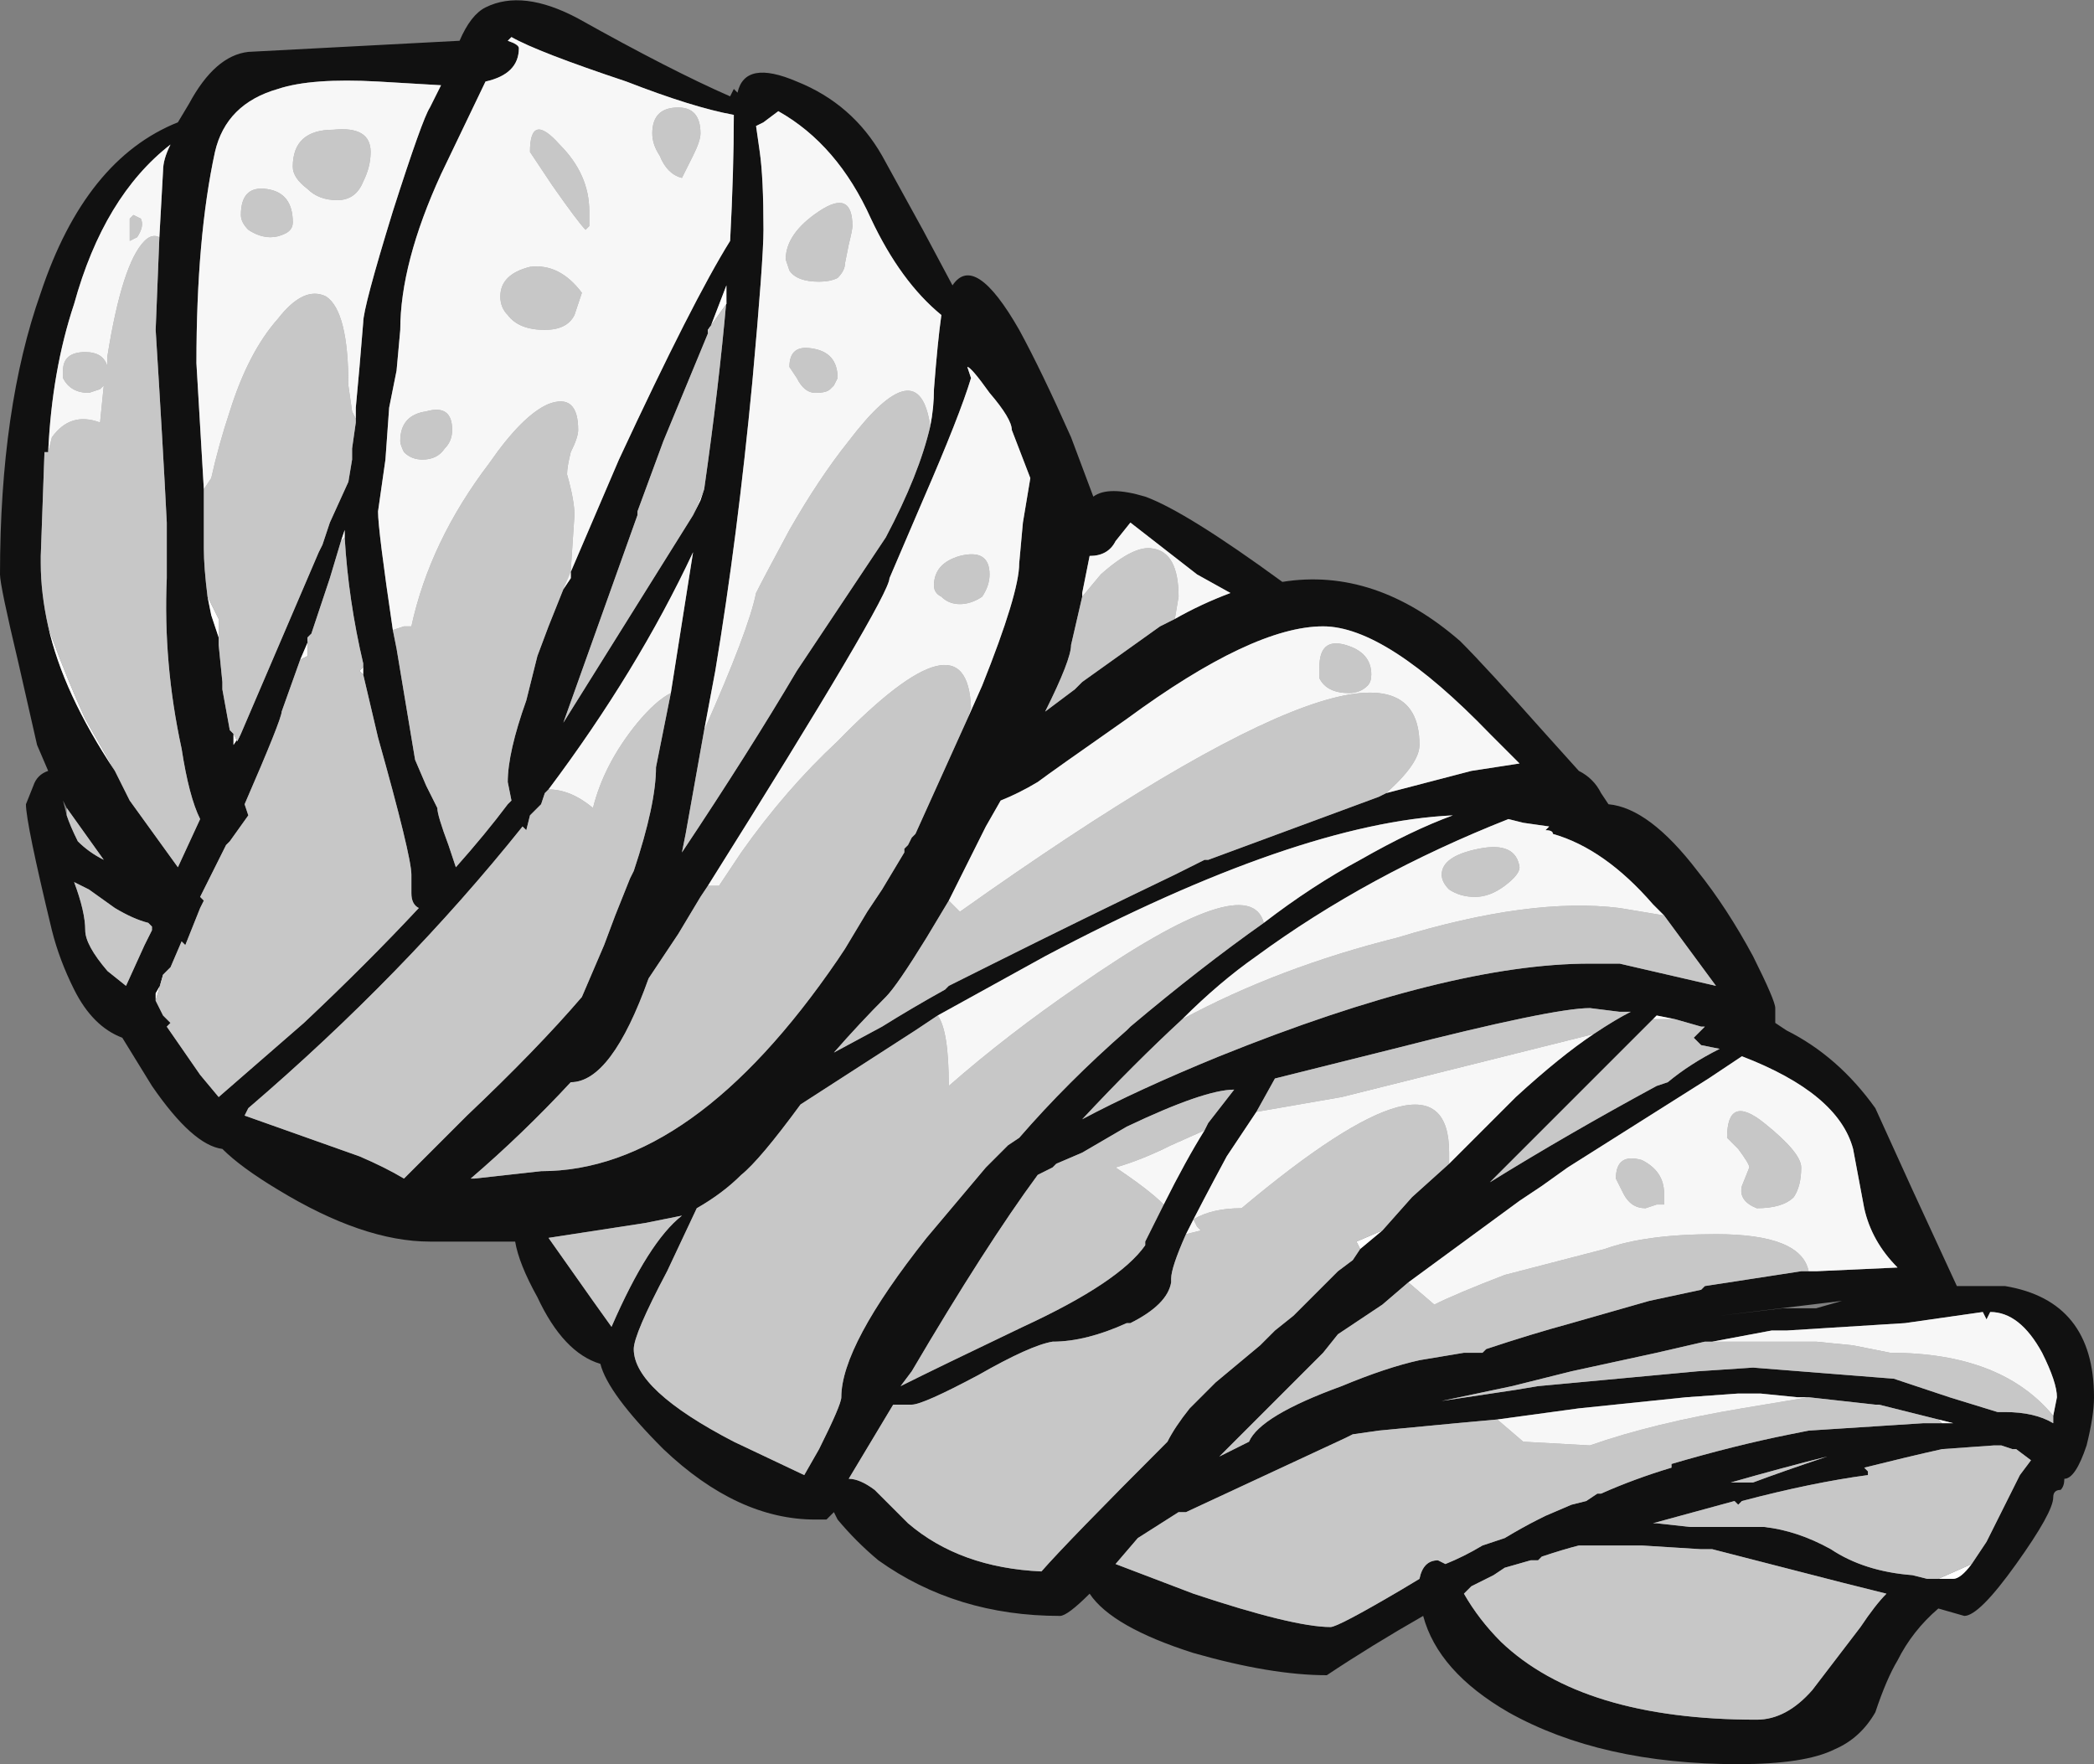 <?xml version="1.0" encoding="UTF-8" standalone="no"?>
<svg xmlns:ffdec="https://www.free-decompiler.com/flash" xmlns:xlink="http://www.w3.org/1999/xlink" ffdec:objectType="frame" height="166.6px" width="197.75px" xmlns="http://www.w3.org/2000/svg">
  <rect width="100%" height="100%" fill="#808080" stroke="none"/>
  <g transform="matrix(1.0, 0.0, 0.0, 1.0, 96.6, 88.55)">
    <use ffdec:characterId="32" height="23.8" transform="matrix(7.0, 0.0, 0.0, 7.0, -96.6, -88.55)" width="28.25" xlink:href="#shape0"/>
  </g>
  <defs>
    <g id="shape0" transform="matrix(1.0, 0.0, 0.0, 1.0, 13.8, 12.65)">
      <path d="M-0.75 -2.95 L-0.55 -3.4 Q-0.05 -4.65 -0.05 -5.05 L0.0 -5.6 0.1 -6.2 -0.15 -6.85 Q-0.15 -7.0 -0.45 -7.35 -0.7 -7.7 -0.75 -7.7 L-0.7 -7.55 Q-0.85 -7.05 -1.35 -5.9 L-1.8 -4.85 Q-1.8 -4.6 -4.25 -0.7 L-4.35 -0.55 -4.65 -0.05 -5.05 0.55 Q-5.55 1.95 -6.1 1.95 -6.75 2.65 -7.45 3.25 L-7.4 3.25 -6.5 3.15 Q-4.45 3.15 -2.5 0.3 L-2.4 0.15 -2.1 -0.35 -1.9 -0.65 -1.6 -1.15 -1.6 -1.2 -1.55 -1.25 -1.5 -1.35 -1.45 -1.4 -0.75 -2.95 M0.95 -5.95 Q1.15 -6.1 1.65 -5.95 2.2 -5.75 3.5 -4.8 4.75 -5.0 5.9 -4.0 6.25 -3.65 7.05 -2.75 L7.5 -2.25 Q7.7 -2.15 7.8 -1.95 L7.9 -1.8 Q8.45 -1.75 9.1 -0.9 9.5 -0.4 9.85 0.25 10.15 0.85 10.15 0.95 L10.15 1.15 10.3 1.25 Q11.0 1.6 11.5 2.3 L12.0 3.4 12.6 4.7 13.25 4.7 Q14.45 4.9 14.45 6.2 14.45 6.45 14.35 6.85 14.2 7.3 14.05 7.3 14.05 7.4 14.0 7.45 13.9 7.45 13.9 7.55 13.9 7.75 13.4 8.45 12.9 9.15 12.7 9.15 L12.35 9.05 Q12.0 9.35 11.8 9.75 11.65 10.0 11.5 10.45 11.3 10.8 10.95 10.95 10.55 11.15 9.65 11.15 7.8 11.15 6.55 10.45 5.6 9.9 5.4 9.15 4.7 9.55 4.1 9.95 3.35 9.95 2.3 9.65 1.2 9.3 0.9 8.85 0.6 9.15 0.5 9.15 -0.9 9.15 -1.95 8.4 -2.25 8.15 -2.5 7.85 L-2.55 7.75 -2.65 7.85 -2.8 7.85 Q-3.85 7.85 -4.85 6.9 -5.6 6.15 -5.7 5.75 -6.2 5.6 -6.55 4.85 -6.8 4.4 -6.85 4.1 L-8.0 4.1 Q-8.9 4.1 -10.05 3.4 -10.55 3.1 -10.8 2.85 -11.2 2.8 -11.75 2.0 L-12.15 1.35 Q-12.55 1.2 -12.8 0.7 -13.0 0.3 -13.1 -0.1 -13.45 -1.55 -13.45 -1.8 L-13.35 -2.05 Q-13.3 -2.2 -13.15 -2.25 L-13.3 -2.6 -13.55 -3.7 Q-13.8 -4.75 -13.8 -4.9 -13.8 -7.15 -13.25 -8.7 -12.65 -10.5 -11.4 -11.0 L-11.25 -11.25 Q-10.9 -11.9 -10.45 -11.95 L-7.6 -12.1 Q-7.45 -12.45 -7.25 -12.55 -6.75 -12.8 -6.0 -12.4 -4.75 -11.7 -3.95 -11.35 L-3.9 -11.45 -3.85 -11.4 Q-3.75 -11.85 -3.05 -11.55 -2.3 -11.25 -1.9 -10.55 L-1.35 -9.55 -0.95 -8.8 Q-0.65 -9.25 -0.05 -8.2 0.25 -7.65 0.65 -6.75 L0.95 -5.95 M2.05 -4.3 Q2.4 -4.5 2.8 -4.65 L2.35 -4.9 1.45 -5.6 1.25 -5.35 Q1.15 -5.15 0.9 -5.15 L0.8 -4.65 0.8 -4.6 0.65 -3.95 Q0.65 -3.75 0.3 -3.05 L0.7 -3.35 0.8 -3.45 1.85 -4.2 2.05 -4.3 M-1.0 -0.5 L-1.3 0.0 Q-1.7 0.65 -1.85 0.8 -2.2 1.15 -2.55 1.55 L-1.9 1.2 Q-1.5 0.95 -1.05 0.7 L-1.0 0.65 -0.4 0.35 Q0.8 -0.25 2.05 -0.85 L2.45 -1.05 2.5 -1.05 4.8 -1.9 4.9 -1.95 6.05 -2.25 6.7 -2.35 6.3 -2.75 Q4.9 -4.2 4.05 -4.2 3.1 -4.2 1.4 -2.95 0.4 -2.25 0.2 -2.1 -0.05 -1.95 -0.3 -1.85 L-0.5 -1.5 -1.0 -0.5 M3.25 -0.2 Q3.9 -0.7 4.55 -1.05 5.25 -1.45 5.8 -1.65 3.7 -1.55 0.3 0.25 L-1.15 1.05 -1.45 1.25 Q-2.15 1.7 -3.0 2.25 -3.55 3.0 -3.8 3.2 -4.05 3.45 -4.4 3.65 L-4.8 4.5 Q-5.25 5.35 -5.25 5.55 -5.25 6.1 -3.9 6.8 L-2.95 7.25 -2.75 6.9 Q-2.45 6.3 -2.45 6.2 -2.45 5.5 -1.3 4.05 L-0.5 3.1 -0.2 2.8 -0.05 2.7 Q0.6 1.95 1.4 1.25 L1.45 1.2 Q2.4 0.4 3.25 -0.2 M8.65 -0.3 L8.5 -0.45 Q7.85 -1.2 7.15 -1.4 7.15 -1.45 7.05 -1.45 L7.1 -1.5 6.75 -1.55 6.55 -1.6 Q4.65 -0.85 3.15 0.25 2.65 0.6 2.15 1.1 1.5 1.7 0.8 2.45 1.55 2.05 2.65 1.6 5.75 0.35 7.65 0.35 L8.05 0.35 9.35 0.65 8.65 -0.3 M13.9 6.45 L13.95 6.2 Q13.95 6.0 13.75 5.6 13.45 5.05 13.05 5.05 L13.0 5.15 12.95 5.05 11.9 5.2 10.3 5.3 10.1 5.3 9.3 5.45 9.2 5.45 8.55 5.6 7.4 5.85 6.6 6.05 5.65 6.25 6.65 6.1 6.95 6.05 9.1 5.85 9.85 5.8 11.75 5.95 12.5 6.2 13.15 6.4 13.25 6.4 Q13.65 6.4 13.9 6.55 L13.9 6.45 M12.4 6.55 L12.55 6.55 12.35 6.5 11.55 6.3 11.5 6.3 10.6 6.2 10.45 6.2 9.95 6.15 9.65 6.15 8.95 6.2 7.5 6.35 6.4 6.5 5.85 6.55 4.8 6.65 4.45 6.7 4.35 6.75 2.2 7.75 2.1 7.75 1.55 8.1 1.25 8.45 2.3 8.85 Q3.65 9.3 4.15 9.3 4.25 9.3 5.1 8.8 L5.35 8.65 Q5.4 8.4 5.6 8.4 L5.7 8.45 Q5.95 8.35 6.2 8.2 L6.5 8.1 Q6.75 7.95 6.95 7.85 L7.05 7.8 7.4 7.65 7.6 7.6 7.75 7.5 7.8 7.5 Q8.25 7.3 8.75 7.15 L8.75 7.1 Q9.6 6.85 10.35 6.7 L10.6 6.65 12.15 6.55 12.4 6.55 M12.8 8.45 L13.0 8.15 13.45 7.25 13.6 7.05 13.4 6.9 13.35 6.9 13.2 6.85 13.1 6.85 12.4 6.9 Q11.95 7.0 11.35 7.15 L11.4 7.2 11.4 7.25 Q10.65 7.35 9.7 7.6 L9.65 7.65 9.6 7.6 8.5 7.9 8.55 7.9 9.0 7.95 10.0 7.95 Q10.45 8.0 10.9 8.25 11.35 8.55 12.0 8.6 L12.2 8.65 12.35 8.65 12.55 8.65 Q12.65 8.65 12.8 8.45 M8.5 1.1 L6.3 3.3 Q7.35 2.65 8.55 2.0 L8.7 1.95 Q9.0 1.7 9.4 1.5 L9.15 1.45 9.05 1.35 9.2 1.2 9.15 1.2 8.8 1.1 8.55 1.05 8.5 1.1 M10.5 4.5 L10.7 4.5 11.8 4.45 Q11.45 4.1 11.35 3.65 L11.2 2.85 Q11.0 2.1 9.7 1.6 L9.25 1.9 7.35 3.1 7.0 3.35 6.7 3.55 5.2 4.65 4.85 4.95 4.25 5.35 4.05 5.6 2.65 7.0 3.05 6.8 Q3.2 6.45 4.3 6.05 4.9 5.8 5.35 5.7 L5.95 5.6 6.2 5.6 6.25 5.55 Q6.85 5.35 7.4 5.2 L8.45 4.9 9.15 4.75 9.2 4.7 10.5 4.5 M7.7 1.3 Q8.0 1.1 8.2 1.0 L8.05 1.0 7.65 0.95 Q7.15 0.95 5.0 1.5 L3.4 1.9 3.15 2.35 2.75 2.95 Q2.4 3.6 2.2 4.0 2.0 4.45 2.0 4.6 L2.0 4.65 Q1.95 4.95 1.45 5.2 L1.4 5.2 Q0.85 5.45 0.4 5.45 0.1 5.5 -0.6 5.9 -1.35 6.3 -1.5 6.3 L-1.75 6.3 -2.35 7.3 Q-2.2 7.3 -2.0 7.45 L-1.55 7.9 Q-0.85 8.5 0.25 8.55 0.6 8.15 1.95 6.8 2.05 6.6 2.25 6.35 L2.6 6.0 3.2 5.5 3.4 5.3 3.65 5.1 4.25 4.5 4.45 4.35 4.55 4.2 4.85 3.95 5.25 3.5 5.75 3.05 6.65 2.15 Q7.25 1.6 7.7 1.3 M11.05 4.9 L9.4 5.1 10.25 5.0 10.7 5.0 11.05 4.9 M2.45 2.6 L2.5 2.5 2.85 2.05 Q2.45 2.05 1.4 2.55 L0.8 2.9 0.45 3.05 0.4 3.1 0.2 3.2 Q-0.5 4.15 -1.5 5.85 L-1.65 6.05 Q-1.15 5.8 0.0 5.25 1.3 4.65 1.65 4.15 L1.65 4.1 1.9 3.6 Q2.2 3.0 2.45 2.6 M9.85 7.35 Q10.25 7.2 10.85 7.0 10.25 7.15 9.55 7.35 L9.85 7.35 M9.15 8.25 L8.35 8.2 7.5 8.2 Q7.3 8.25 7.0 8.35 L6.95 8.4 6.85 8.4 6.5 8.5 6.35 8.6 6.05 8.75 5.95 8.85 Q6.15 9.2 6.45 9.5 7.55 10.55 9.9 10.55 10.3 10.55 10.65 10.15 L11.3 9.3 Q11.5 9.0 11.65 8.85 L11.05 8.7 9.3 8.25 9.15 8.25 M-11.65 -9.45 L-11.6 -10.35 Q-11.6 -10.5 -11.5 -10.7 -12.4 -10.0 -12.8 -8.55 -13.1 -7.65 -13.15 -6.55 L-13.2 -6.55 -13.25 -5.15 -13.25 -5.05 Q-13.25 -4.65 -13.15 -4.2 -12.95 -3.3 -12.25 -2.25 L-12.05 -1.85 -11.4 -0.95 -11.1 -1.6 Q-11.25 -1.9 -11.35 -2.55 -11.6 -3.7 -11.55 -4.85 L-11.55 -5.6 Q-11.6 -6.6 -11.7 -8.2 L-11.65 -9.45 M-12.9 -1.65 Q-12.85 -1.5 -12.75 -1.3 -12.6 -1.15 -12.4 -1.05 L-12.9 -1.75 -12.95 -1.85 -12.9 -1.65 M-12.65 -0.1 Q-12.65 0.1 -12.35 0.45 L-12.1 0.65 -11.85 0.1 -11.75 -0.1 -11.75 -0.15 -11.8 -0.2 Q-12.0 -0.25 -12.25 -0.4 L-12.6 -0.65 -12.8 -0.75 Q-12.65 -0.35 -12.65 -0.1 M-1.25 -6.9 Q-1.2 -7.15 -1.2 -7.4 -1.15 -8.05 -1.1 -8.4 -1.65 -8.85 -2.05 -9.7 -2.5 -10.7 -3.3 -11.15 L-3.5 -11.0 -3.6 -10.95 -3.55 -10.6 Q-3.5 -10.25 -3.5 -9.55 -3.5 -9.15 -3.65 -7.5 -3.85 -5.4 -4.15 -3.6 L-4.3 -2.8 -4.55 -1.4 -4.6 -1.15 Q-3.7 -2.5 -3.05 -3.6 L-1.85 -5.4 Q-1.4 -6.25 -1.25 -6.9 M-6.2 -4.7 L-5.45 -6.45 Q-4.45 -8.6 -3.95 -9.4 -3.9 -10.35 -3.9 -11.1 -4.45 -11.2 -5.35 -11.55 -6.55 -11.95 -6.9 -12.15 L-6.95 -12.1 Q-6.8 -12.05 -6.8 -12.0 -6.8 -11.65 -7.25 -11.55 L-7.85 -10.3 Q-8.4 -9.1 -8.4 -8.2 L-8.45 -7.65 -8.55 -7.15 -8.6 -6.45 -8.7 -5.75 Q-8.7 -5.5 -8.5 -4.15 L-8.45 -3.9 -8.2 -2.4 -8.05 -2.05 -7.9 -1.75 Q-7.9 -1.65 -7.75 -1.25 L-7.65 -0.95 Q-7.25 -1.4 -6.95 -1.8 L-6.9 -1.85 -6.95 -2.1 Q-6.95 -2.5 -6.7 -3.2 L-6.55 -3.8 -6.4 -4.2 -6.2 -4.7 M-4.0 -8.6 L-4.0 -8.8 -4.25 -8.15 -4.85 -6.7 -5.2 -5.75 -5.2 -5.7 -6.2 -2.9 -4.45 -5.7 -4.35 -5.9 -4.3 -6.05 Q-4.1 -7.45 -4.0 -8.6 M-9.0 -7.0 L-9.0 -7.15 -8.95 -7.7 -8.9 -8.3 Q-8.9 -8.5 -8.5 -9.8 -8.1 -11.05 -8.0 -11.2 L-7.85 -11.5 -8.7 -11.55 Q-9.6 -11.6 -10.05 -11.45 -10.75 -11.25 -10.9 -10.6 -11.15 -9.45 -11.15 -7.75 L-11.05 -6.05 -11.05 -5.25 Q-11.05 -5.0 -11.0 -4.6 L-10.95 -4.35 -10.85 -4.05 -10.85 -3.95 -10.8 -3.45 -10.8 -3.35 -10.7 -2.8 -10.65 -2.75 -10.65 -2.6 -10.55 -2.75 -9.5 -5.2 -9.45 -5.3 -9.35 -5.6 -9.1 -6.15 -9.05 -6.45 -9.05 -6.6 -9.0 -6.95 -9.0 -7.0 M-9.15 -5.4 L-9.15 -5.5 -9.2 -5.35 -9.35 -4.85 -9.6 -4.1 -9.75 -3.75 -10.0 -3.05 Q-10.0 -2.95 -10.5 -1.8 L-10.45 -1.65 -10.7 -1.3 -10.75 -1.25 -11.1 -0.55 -11.05 -0.5 -11.1 -0.4 -11.3 0.1 -11.35 0.05 -11.5 0.4 -11.7 0.75 -11.7 0.85 -11.6 1.05 -11.5 1.15 -11.55 1.2 -11.1 1.85 -10.85 2.15 -9.7 1.15 Q-8.85 0.35 -8.15 -0.4 -8.25 -0.45 -8.25 -0.6 L-8.25 -0.85 Q-8.25 -1.1 -8.7 -2.7 L-8.9 -3.55 -8.9 -3.65 -8.9 -3.7 Q-9.1 -4.55 -9.15 -5.4 M-6.4 -2.0 L-6.45 -1.95 -6.5 -1.8 -6.65 -1.65 -6.7 -1.45 -6.75 -1.5 Q-8.35 0.5 -10.45 2.3 L-10.5 2.4 -8.95 2.95 Q-8.6 3.1 -8.35 3.25 L-7.5 2.4 Q-6.55 1.5 -5.95 0.8 L-5.65 0.1 -5.5 -0.3 -5.3 -0.8 -5.25 -0.9 Q-4.95 -1.8 -4.95 -2.3 L-4.75 -3.3 -4.45 -5.2 Q-5.2 -3.6 -6.4 -2.0 M-4.6 3.75 L-5.1 3.85 -6.4 4.05 -5.8 4.9 -5.55 5.25 Q-5.05 4.1 -4.6 3.75" fill="#111111" fill-rule="evenodd" stroke="none"/>
      <path d="M12.35 6.5 L12.55 6.55 12.4 6.55 12.35 6.5 M12.35 8.65 L12.8 8.45 Q12.65 8.65 12.55 8.65 L12.35 8.65 M8.8 1.1 L8.5 1.1 8.55 1.05 8.8 1.1 M4.85 3.95 L4.55 4.2 4.5 4.1 4.85 3.95 M-13.15 -4.2 L-13.1 -4.05 Q-12.9 -3.5 -12.65 -2.95 L-12.25 -2.25 Q-12.95 -3.3 -13.15 -4.2 M-4.25 -8.15 L-4.0 -8.8 -4.0 -8.6 -4.0 -8.55 -4.25 -8.2 -4.25 -8.15 M-4.3 -6.05 L-4.35 -5.9 -4.45 -5.7 -4.3 -6.05 M-10.55 -2.75 L-10.65 -2.6 -10.65 -2.75 -10.6 -2.65 -10.55 -2.75 M-10.85 -4.05 L-10.95 -4.35 -11.0 -4.6 -10.85 -4.3 -10.85 -4.05 M-9.2 -5.35 L-9.15 -5.5 -9.15 -5.4 -9.2 -5.35 M-8.9 -3.65 L-8.9 -3.55 -8.95 -3.6 -8.9 -3.65 M-11.7 0.85 L-11.7 0.75 -11.5 0.4 -11.6 0.5 -11.7 0.85 M-9.75 -3.75 L-9.6 -4.1 -9.65 -4.05 -9.65 -3.8 -9.75 -3.75" fill="#ffffff" fill-rule="evenodd" stroke="none"/>
      <path d="M4.7 -3.55 Q4.7 -3.45 4.65 -3.4 4.55 -3.3 4.4 -3.3 4.1 -3.3 4.0 -3.5 4.0 -3.6 4.0 -3.65 4.0 -4.05 4.35 -3.95 4.7 -3.85 4.7 -3.55 M-4.25 -0.7 L-4.1 -0.7 -3.8 -1.15 Q-3.2 -2.0 -2.5 -2.65 -0.75 -4.45 -0.7 -3.1 L-0.75 -2.95 -1.45 -1.4 -1.5 -1.35 -1.55 -1.25 -1.6 -1.2 -1.6 -1.15 -1.9 -0.65 -2.1 -0.35 -2.4 0.15 -2.5 0.3 Q-4.45 3.15 -6.5 3.15 L-7.4 3.25 -7.45 3.25 Q-6.75 2.65 -6.1 1.95 -5.55 1.95 -5.05 0.55 L-4.65 -0.05 -4.35 -0.55 -4.25 -0.7 M0.8 -4.6 L1.05 -4.9 Q1.5 -5.3 1.75 -5.25 2.1 -5.2 2.1 -4.6 L2.05 -4.3 1.85 -4.2 0.8 -3.45 0.7 -3.35 0.3 -3.05 Q0.65 -3.75 0.65 -3.95 L0.8 -4.6 M4.9 -1.95 L4.8 -1.9 2.5 -1.05 2.45 -1.05 2.05 -0.85 Q0.8 -0.25 -0.4 0.35 L-1.0 0.65 -1.05 0.7 Q-1.5 0.95 -1.9 1.2 L-2.55 1.55 Q-2.2 1.15 -1.85 0.8 -1.7 0.65 -1.3 0.0 L-1.0 -0.5 -0.85 -0.35 Q5.35 -4.75 5.35 -2.6 5.35 -2.35 4.9 -1.95 M5.65 -0.85 Q5.65 -1.1 6.15 -1.2 6.65 -1.3 6.7 -0.95 6.7 -0.85 6.5 -0.7 6.3 -0.55 6.1 -0.55 5.9 -0.55 5.75 -0.65 5.65 -0.75 5.65 -0.85 M-1.15 1.05 Q-1.0 1.25 -1.0 2.0 -0.2 1.3 0.75 0.65 3.05 -0.95 3.25 -0.2 2.4 0.4 1.45 1.2 L1.4 1.25 Q0.6 1.95 -0.05 2.7 L-0.2 2.8 -0.5 3.1 -1.3 4.05 Q-2.45 5.5 -2.45 6.2 -2.45 6.3 -2.75 6.9 L-2.95 7.25 -3.9 6.8 Q-5.25 6.1 -5.25 5.55 -5.25 5.35 -4.8 4.5 L-4.4 3.65 Q-4.05 3.45 -3.8 3.2 -3.55 3.0 -3.0 2.25 -2.15 1.7 -1.45 1.25 L-1.15 1.05 M2.15 1.1 Q3.45 0.4 5.05 0.0 6.85 -0.55 8.05 -0.4 L8.65 -0.3 9.35 0.65 8.05 0.35 7.65 0.35 Q5.75 0.35 2.65 1.6 1.55 2.05 0.8 2.45 1.5 1.7 2.15 1.1 M9.3 5.45 L10.7 5.45 11.2 5.5 11.7 5.6 Q13.2 5.6 13.9 6.45 L13.9 6.55 Q13.65 6.4 13.25 6.4 L13.15 6.4 12.5 6.2 11.75 5.95 9.85 5.8 9.1 5.85 6.95 6.05 6.65 6.1 5.65 6.25 6.6 6.05 7.4 5.85 8.55 5.6 9.2 5.45 9.3 5.45 M12.35 6.5 L12.4 6.55 12.15 6.55 10.6 6.65 10.35 6.7 Q9.6 6.85 8.75 7.1 L8.75 7.15 Q8.25 7.3 7.8 7.5 L7.75 7.5 7.6 7.6 7.4 7.65 7.05 7.8 6.95 7.85 Q6.75 7.95 6.5 8.1 L6.2 8.2 Q5.95 8.35 5.7 8.45 L5.6 8.4 Q5.4 8.4 5.35 8.65 L5.1 8.8 Q4.25 9.3 4.15 9.3 3.65 9.3 2.3 8.85 L1.25 8.45 1.55 8.1 2.1 7.75 2.2 7.75 4.35 6.75 4.45 6.7 4.8 6.65 5.85 6.55 6.4 6.5 6.75 6.8 7.65 6.85 Q8.5 6.55 9.7 6.35 L10.6 6.2 11.5 6.3 11.55 6.3 12.35 6.5 M12.35 8.65 L12.2 8.65 12.0 8.6 Q11.35 8.55 10.9 8.25 10.45 8.0 10.0 7.95 L9.0 7.95 8.55 7.9 8.5 7.9 9.6 7.6 9.65 7.65 9.7 7.6 Q10.65 7.35 11.4 7.25 L11.4 7.2 11.35 7.15 Q11.95 7.0 12.4 6.9 L13.1 6.85 13.2 6.85 13.35 6.9 13.4 6.9 13.6 7.05 13.45 7.25 13.0 8.15 12.8 8.45 12.35 8.65 M8.8 1.1 L9.15 1.2 9.2 1.2 9.05 1.35 9.15 1.45 9.4 1.5 Q9.0 1.7 8.7 1.95 L8.55 2.0 Q7.35 2.65 6.3 3.3 L8.5 1.1 8.8 1.1 M10.0 2.5 Q10.5 2.9 10.5 3.1 10.5 3.35 10.4 3.5 10.25 3.65 9.9 3.65 9.65 3.55 9.7 3.35 L9.8 3.1 Q9.8 3.05 9.65 2.85 L9.5 2.7 Q9.5 2.1 10.0 2.5 M5.2 4.65 L5.55 4.95 Q5.85 4.8 6.5 4.55 L7.85 4.2 Q8.4 4.0 9.35 4.0 10.5 4.0 10.6 4.5 L10.5 4.5 9.2 4.7 9.15 4.75 8.45 4.9 7.4 5.2 Q6.85 5.35 6.25 5.55 L6.2 5.6 5.95 5.6 5.35 5.7 Q4.9 5.8 4.3 6.05 3.2 6.45 3.05 6.8 L2.65 7.0 4.05 5.6 4.25 5.35 4.85 4.95 5.2 4.65 M3.15 2.35 L3.4 1.9 5.0 1.5 Q7.15 0.95 7.65 0.95 L8.05 1.0 8.2 1.0 Q8.0 1.1 7.7 1.3 L4.3 2.15 3.15 2.35 M5.75 3.05 L5.25 3.5 4.85 3.95 4.5 4.1 4.55 4.2 4.45 4.35 4.25 4.5 3.65 5.1 3.4 5.3 3.2 5.5 2.6 6.0 2.25 6.35 Q2.05 6.6 1.95 6.8 0.6 8.15 0.25 8.55 -0.85 8.5 -1.55 7.9 L-2.0 7.45 Q-2.2 7.3 -2.35 7.3 L-1.75 6.3 -1.5 6.3 Q-1.35 6.3 -0.6 5.9 0.1 5.5 0.4 5.45 0.85 5.45 1.4 5.2 L1.45 5.2 Q1.95 4.95 2.0 4.65 L2.0 4.6 Q2.0 4.45 2.2 4.0 L2.4 3.95 2.35 3.9 2.3 3.8 Q2.55 3.65 2.95 3.65 5.75 1.3 5.75 2.9 L5.75 3.05 M8.65 3.45 Q8.65 3.65 8.65 3.6 L8.55 3.6 8.4 3.65 Q8.2 3.65 8.1 3.45 L8.0 3.25 Q8.0 2.9 8.35 3.0 8.65 3.15 8.65 3.45 M1.9 3.6 L1.65 4.1 1.65 4.15 Q1.3 4.65 0.0 5.25 -1.15 5.8 -1.65 6.05 L-1.5 5.85 Q-0.5 4.15 0.2 3.2 L0.4 3.1 0.45 3.05 0.8 2.9 1.4 2.55 Q2.45 2.05 2.85 2.05 L2.5 2.5 2.45 2.6 2.0 2.8 Q1.6 3.0 1.25 3.1 1.7 3.4 1.9 3.6 M9.15 8.25 L9.3 8.25 11.05 8.7 11.65 8.85 Q11.5 9.0 11.3 9.3 L10.65 10.15 Q10.3 10.55 9.9 10.55 7.55 10.55 6.45 9.5 6.15 9.2 5.95 8.85 L6.05 8.75 6.35 8.6 6.5 8.5 6.85 8.4 6.95 8.4 7.0 8.35 Q7.3 8.25 7.5 8.2 L8.35 8.2 9.15 8.25 M9.85 7.35 L9.55 7.35 Q10.25 7.15 10.85 7.0 10.25 7.2 9.85 7.35 M-11.95 -9.45 L-12.05 -9.4 -12.05 -9.7 -12.0 -9.75 -11.9 -9.7 Q-11.85 -9.6 -11.95 -9.45 M-13.15 -6.55 L-13.1 -6.75 Q-12.85 -7.1 -12.45 -6.95 L-12.4 -7.45 -12.45 -7.4 -12.6 -7.35 Q-12.85 -7.35 -12.95 -7.55 L-12.95 -7.65 Q-12.95 -7.9 -12.65 -7.9 -12.4 -7.9 -12.35 -7.7 L-12.35 -7.85 Q-12.15 -9.1 -11.85 -9.4 -11.75 -9.5 -11.65 -9.45 L-11.7 -8.2 Q-11.6 -6.6 -11.55 -5.6 L-11.55 -4.85 Q-11.6 -3.7 -11.35 -2.55 -11.25 -1.9 -11.1 -1.6 L-11.4 -0.95 -12.05 -1.85 -12.25 -2.25 -12.65 -2.95 Q-12.9 -3.5 -13.1 -4.05 L-13.15 -4.2 Q-13.25 -4.65 -13.25 -5.05 L-13.25 -5.15 -13.2 -6.55 -13.15 -6.55 M-12.9 -1.75 L-12.4 -1.05 Q-12.6 -1.15 -12.75 -1.3 -12.85 -1.5 -12.9 -1.65 L-12.9 -1.75 M-12.65 -0.1 Q-12.65 -0.35 -12.8 -0.75 L-12.6 -0.65 -12.25 -0.4 Q-12.0 -0.25 -11.8 -0.2 L-11.75 -0.15 -11.75 -0.1 -11.85 0.1 -12.1 0.65 -12.35 0.45 Q-12.65 0.1 -12.65 -0.1 M-4.65 -11.2 Q-4.35 -11.2 -4.35 -10.85 -4.35 -10.75 -4.45 -10.55 L-4.6 -10.25 Q-4.8 -10.3 -4.9 -10.55 -5.0 -10.7 -5.0 -10.85 -5.0 -11.2 -4.65 -11.2 M-4.3 -2.8 Q-3.7 -4.15 -3.6 -4.65 -3.5 -4.85 -3.15 -5.5 -2.75 -6.2 -2.35 -6.7 -1.4 -7.95 -1.25 -6.9 -1.4 -6.25 -1.85 -5.4 L-3.05 -3.6 Q-3.7 -2.5 -4.6 -1.15 L-4.55 -1.4 -4.3 -2.8 M-8.5 -4.15 L-8.35 -4.2 -8.25 -4.2 Q-8.0 -5.35 -7.2 -6.4 -6.75 -7.05 -6.4 -7.2 -6.0 -7.35 -6.0 -6.85 -6.0 -6.75 -6.1 -6.55 -6.15 -6.35 -6.15 -6.25 -6.05 -5.9 -6.05 -5.7 L-6.1 -4.95 -6.1 -4.85 -6.2 -4.7 -6.4 -4.2 -6.55 -3.8 -6.7 -3.2 Q-6.95 -2.5 -6.95 -2.1 L-6.9 -1.85 -6.95 -1.8 Q-7.25 -1.4 -7.65 -0.95 L-7.75 -1.25 Q-7.9 -1.65 -7.9 -1.75 L-8.05 -2.05 -8.2 -2.4 -8.45 -3.9 -8.5 -4.15 M-3.2 -9.15 Q-3.2 -9.5 -2.75 -9.8 -2.3 -10.1 -2.3 -9.6 -2.3 -9.55 -2.35 -9.35 L-2.4 -9.1 Q-2.4 -9.0 -2.5 -8.9 -2.6 -8.85 -2.75 -8.85 -3.05 -8.85 -3.15 -9.0 L-3.2 -9.15 M-3.15 -7.7 Q-3.15 -8.0 -2.85 -7.95 -2.5 -7.9 -2.5 -7.55 L-2.55 -7.45 -2.6 -7.4 Q-2.65 -7.35 -2.8 -7.35 -2.95 -7.35 -3.05 -7.55 L-3.15 -7.7 M-4.25 -8.15 L-4.25 -8.2 -4.0 -8.55 -4.0 -8.6 Q-4.1 -7.45 -4.3 -6.05 L-4.45 -5.7 -6.2 -2.9 -5.2 -5.7 -5.2 -5.75 -4.85 -6.7 -4.25 -8.15 M-11.05 -6.05 L-10.95 -6.2 Q-10.85 -6.65 -10.7 -7.1 -10.45 -7.9 -10.05 -8.35 -9.7 -8.8 -9.4 -8.65 -9.1 -8.45 -9.1 -7.45 L-9.05 -7.1 -9.0 -7.0 -9.0 -6.95 -9.05 -6.6 -9.05 -6.45 -9.1 -6.15 -9.35 -5.6 -9.45 -5.3 -9.5 -5.2 -10.55 -2.75 -10.6 -2.65 -10.65 -2.75 -10.7 -2.8 -10.8 -3.35 -10.8 -3.45 -10.85 -3.95 -10.85 -4.05 -10.85 -4.3 -11.0 -4.6 Q-11.05 -5.0 -11.05 -5.25 L-11.05 -6.05 M-6.25 -10.7 Q-5.85 -10.3 -5.85 -9.8 L-5.85 -9.6 -5.9 -9.55 Q-6.0 -9.65 -6.35 -10.15 L-6.65 -10.6 Q-6.65 -11.15 -6.25 -10.7 M-9.95 -9.5 Q-10.05 -9.45 -10.15 -9.45 -10.3 -9.45 -10.45 -9.55 -10.55 -9.65 -10.55 -9.75 -10.55 -10.15 -10.2 -10.1 -9.85 -10.05 -9.85 -9.65 -9.85 -9.55 -9.95 -9.5 M-8.9 -10.2 Q-9.0 -9.95 -9.25 -9.95 -9.5 -9.95 -9.65 -10.1 -9.85 -10.25 -9.85 -10.4 -9.85 -10.9 -9.3 -10.9 -8.8 -10.95 -8.8 -10.6 -8.8 -10.4 -8.9 -10.2 M-6.05 -8.4 Q-6.15 -8.2 -6.45 -8.2 -6.8 -8.2 -6.95 -8.4 -7.05 -8.5 -7.05 -8.65 -7.05 -8.95 -6.65 -9.05 -6.25 -9.1 -5.95 -8.7 L-6.05 -8.4 M-7.8 -6.6 Q-7.9 -6.45 -8.1 -6.45 -8.25 -6.45 -8.35 -6.55 -8.4 -6.65 -8.4 -6.7 -8.4 -7.05 -8.05 -7.1 -7.7 -7.2 -7.7 -6.85 -7.7 -6.7 -7.8 -6.6 M-9.2 -5.35 L-9.15 -5.4 Q-9.1 -4.55 -8.9 -3.7 L-8.9 -3.65 -8.95 -3.6 -8.9 -3.55 -8.7 -2.7 Q-8.25 -1.1 -8.25 -0.85 L-8.25 -0.6 Q-8.25 -0.45 -8.15 -0.4 -8.85 0.35 -9.7 1.15 L-10.85 2.15 -11.1 1.85 -11.55 1.2 -11.5 1.15 -11.6 1.05 -11.7 0.85 -11.6 0.5 -11.5 0.4 -11.35 0.05 -11.3 0.1 -11.1 -0.4 -11.05 -0.5 -11.1 -0.55 -10.75 -1.25 -10.7 -1.3 -10.45 -1.65 -10.5 -1.8 Q-10.0 -2.95 -10.0 -3.05 L-9.75 -3.75 -9.65 -3.8 -9.65 -4.05 -9.6 -4.1 -9.35 -4.85 -9.2 -5.35 M-4.75 -3.3 L-4.95 -2.3 Q-4.95 -1.8 -5.25 -0.9 L-5.3 -0.8 -5.5 -0.3 -5.65 0.1 -5.95 0.8 Q-6.55 1.5 -7.5 2.4 L-8.35 3.25 Q-8.6 3.1 -8.95 2.95 L-10.5 2.4 -10.45 2.3 Q-8.35 0.5 -6.75 -1.5 L-6.7 -1.45 -6.65 -1.65 -6.5 -1.8 -6.45 -1.95 -6.4 -2.0 Q-6.1 -2.0 -5.8 -1.75 -5.65 -2.35 -5.2 -2.9 -4.95 -3.2 -4.75 -3.3 M-0.45 -4.9 Q-0.45 -4.75 -0.55 -4.6 -0.7 -4.5 -0.85 -4.5 -1.0 -4.5 -1.1 -4.6 -1.2 -4.65 -1.2 -4.75 -1.2 -5.05 -0.85 -5.15 -0.45 -5.25 -0.45 -4.9 M-4.6 3.75 Q-5.05 4.1 -5.55 5.25 L-5.8 4.9 -6.4 4.05 -5.1 3.85 -4.6 3.75" fill="#c7c7c7" fill-rule="evenodd" stroke="none"/>
      <path d="M4.7 -3.55 Q4.7 -3.85 4.35 -3.95 4.0 -4.05 4.0 -3.65 4.0 -3.6 4.0 -3.5 4.1 -3.3 4.4 -3.3 4.55 -3.3 4.65 -3.4 4.7 -3.45 4.7 -3.55 M-4.25 -0.7 Q-1.8 -4.6 -1.8 -4.85 L-1.35 -5.9 Q-0.85 -7.05 -0.7 -7.55 L-0.75 -7.7 Q-0.7 -7.7 -0.45 -7.35 -0.15 -7.0 -0.15 -6.85 L0.1 -6.2 0.0 -5.6 -0.05 -5.05 Q-0.05 -4.65 -0.55 -3.4 L-0.75 -2.95 -0.7 -3.1 Q-0.75 -4.45 -2.5 -2.65 -3.2 -2.0 -3.8 -1.15 L-4.1 -0.7 -4.25 -0.7 M0.8 -4.6 L0.8 -4.65 0.9 -5.15 Q1.15 -5.15 1.25 -5.35 L1.45 -5.6 2.35 -4.9 2.8 -4.65 Q2.4 -4.5 2.05 -4.3 L2.1 -4.6 Q2.1 -5.2 1.75 -5.25 1.5 -5.3 1.05 -4.9 L0.8 -4.6 M-1.0 -0.5 L-0.5 -1.5 -0.3 -1.85 Q-0.05 -1.95 0.2 -2.1 0.4 -2.25 1.4 -2.95 3.1 -4.2 4.05 -4.2 4.9 -4.2 6.3 -2.75 L6.7 -2.35 6.05 -2.25 4.9 -1.95 Q5.35 -2.35 5.35 -2.6 5.35 -4.75 -0.85 -0.35 L-1.0 -0.5 M5.65 -0.85 Q5.65 -0.75 5.75 -0.65 5.9 -0.55 6.1 -0.55 6.3 -0.55 6.5 -0.7 6.7 -0.85 6.7 -0.95 6.65 -1.3 6.15 -1.2 5.65 -1.1 5.65 -0.85 M-1.15 1.05 L0.3 0.25 Q3.7 -1.55 5.8 -1.65 5.25 -1.45 4.55 -1.05 3.9 -0.7 3.25 -0.2 3.05 -0.95 0.75 0.65 -0.2 1.3 -1.0 2.0 -1.0 1.25 -1.15 1.05 M2.15 1.1 Q2.65 0.6 3.15 0.25 4.65 -0.85 6.55 -1.6 L6.75 -1.55 7.1 -1.5 7.05 -1.45 Q7.15 -1.45 7.15 -1.4 7.85 -1.2 8.5 -0.45 L8.65 -0.3 8.05 -0.4 Q6.85 -0.55 5.05 0.0 3.45 0.4 2.15 1.1 M9.3 5.45 L10.1 5.3 10.3 5.3 11.9 5.2 12.95 5.05 13.0 5.15 13.05 5.05 Q13.45 5.05 13.75 5.6 13.95 6.0 13.95 6.2 L13.9 6.45 Q13.2 5.6 11.7 5.6 L11.2 5.5 10.7 5.45 9.3 5.45 M6.4 6.5 L7.5 6.35 8.95 6.2 9.65 6.15 9.95 6.15 10.45 6.2 10.6 6.2 9.7 6.35 Q8.5 6.55 7.65 6.85 L6.75 6.8 6.4 6.5 M10.0 2.5 Q9.5 2.1 9.5 2.7 L9.65 2.85 Q9.8 3.05 9.8 3.1 L9.7 3.35 Q9.65 3.55 9.9 3.65 10.25 3.65 10.4 3.5 10.5 3.35 10.5 3.1 10.5 2.9 10.0 2.5 M5.2 4.65 L6.7 3.55 7.0 3.35 7.35 3.1 9.25 1.9 9.7 1.6 Q11.0 2.1 11.2 2.85 L11.35 3.65 Q11.45 4.1 11.8 4.45 L10.7 4.5 10.5 4.5 10.6 4.5 Q10.5 4.0 9.35 4.0 8.4 4.0 7.85 4.2 L6.5 4.55 Q5.85 4.8 5.55 4.95 L5.2 4.65 M3.15 2.35 L4.3 2.15 7.7 1.3 Q7.25 1.6 6.65 2.15 L5.75 3.05 5.75 2.9 Q5.75 1.3 2.95 3.65 2.55 3.65 2.3 3.8 L2.35 3.9 2.4 3.95 2.2 4.0 Q2.4 3.6 2.75 2.95 L3.15 2.35 M8.65 3.45 Q8.65 3.15 8.35 3.0 8.0 2.9 8.0 3.25 L8.1 3.45 Q8.2 3.65 8.4 3.65 L8.55 3.6 8.65 3.6 Q8.65 3.65 8.65 3.45 M1.9 3.6 Q1.7 3.4 1.25 3.1 1.6 3.0 2.0 2.8 L2.45 2.6 Q2.2 3.0 1.9 3.6 M-11.65 -9.45 Q-11.75 -9.5 -11.85 -9.4 -12.15 -9.1 -12.35 -7.85 L-12.35 -7.7 Q-12.4 -7.9 -12.65 -7.9 -12.95 -7.9 -12.95 -7.65 L-12.95 -7.55 Q-12.85 -7.35 -12.6 -7.35 L-12.45 -7.4 -12.4 -7.45 -12.45 -6.95 Q-12.85 -7.1 -13.1 -6.75 L-13.15 -6.55 Q-13.1 -7.65 -12.8 -8.55 -12.4 -10.0 -11.5 -10.7 -11.6 -10.5 -11.6 -10.35 L-11.65 -9.45 M-11.95 -9.45 Q-11.85 -9.6 -11.9 -9.7 L-12.0 -9.75 -12.05 -9.7 -12.05 -9.4 -11.95 -9.45 M-4.65 -11.2 Q-5.0 -11.2 -5.0 -10.85 -5.0 -10.7 -4.9 -10.55 -4.8 -10.3 -4.6 -10.25 L-4.45 -10.55 Q-4.35 -10.75 -4.35 -10.85 -4.35 -11.2 -4.65 -11.2 M-4.3 -2.8 L-4.15 -3.6 Q-3.85 -5.4 -3.65 -7.5 -3.5 -9.15 -3.5 -9.55 -3.5 -10.25 -3.55 -10.6 L-3.6 -10.95 -3.5 -11.0 -3.3 -11.15 Q-2.5 -10.7 -2.05 -9.7 -1.65 -8.85 -1.1 -8.4 -1.15 -8.05 -1.2 -7.4 -1.2 -7.15 -1.25 -6.9 -1.4 -7.95 -2.35 -6.7 -2.75 -6.2 -3.15 -5.5 -3.5 -4.85 -3.6 -4.65 -3.7 -4.15 -4.3 -2.8 M-8.5 -4.15 Q-8.7 -5.5 -8.7 -5.75 L-8.6 -6.45 -8.55 -7.15 -8.45 -7.65 -8.4 -8.2 Q-8.4 -9.1 -7.85 -10.3 L-7.25 -11.55 Q-6.8 -11.65 -6.8 -12.0 -6.8 -12.05 -6.95 -12.1 L-6.9 -12.15 Q-6.55 -11.95 -5.35 -11.55 -4.45 -11.2 -3.9 -11.1 -3.9 -10.35 -3.95 -9.4 -4.45 -8.6 -5.45 -6.45 L-6.2 -4.7 -6.1 -4.85 -6.1 -4.95 -6.05 -5.7 Q-6.05 -5.9 -6.15 -6.25 -6.15 -6.35 -6.1 -6.55 -6.0 -6.75 -6.0 -6.85 -6.0 -7.35 -6.4 -7.2 -6.75 -7.05 -7.2 -6.4 -8.0 -5.35 -8.25 -4.2 L-8.35 -4.2 -8.5 -4.15 M-3.15 -7.7 L-3.05 -7.55 Q-2.95 -7.35 -2.8 -7.35 -2.65 -7.35 -2.6 -7.4 L-2.55 -7.45 -2.5 -7.55 Q-2.5 -7.9 -2.85 -7.95 -3.15 -8.0 -3.15 -7.7 M-3.2 -9.15 L-3.15 -9.0 Q-3.05 -8.85 -2.75 -8.85 -2.6 -8.85 -2.5 -8.9 -2.4 -9.0 -2.4 -9.1 L-2.35 -9.35 Q-2.3 -9.55 -2.3 -9.6 -2.3 -10.1 -2.75 -9.8 -3.2 -9.5 -3.2 -9.15 M-11.05 -6.05 L-11.15 -7.75 Q-11.15 -9.45 -10.9 -10.6 -10.75 -11.25 -10.05 -11.45 -9.6 -11.6 -8.7 -11.55 L-7.85 -11.5 -8.0 -11.2 Q-8.1 -11.05 -8.5 -9.8 -8.9 -8.5 -8.9 -8.3 L-8.95 -7.7 -9.0 -7.15 -9.0 -7.0 -9.05 -7.1 -9.1 -7.45 Q-9.1 -8.45 -9.4 -8.65 -9.7 -8.8 -10.05 -8.35 -10.45 -7.9 -10.7 -7.1 -10.85 -6.65 -10.95 -6.2 L-11.05 -6.05 M-7.8 -6.6 Q-7.7 -6.7 -7.7 -6.85 -7.7 -7.2 -8.05 -7.1 -8.4 -7.05 -8.4 -6.7 -8.4 -6.65 -8.35 -6.55 -8.25 -6.45 -8.1 -6.45 -7.9 -6.45 -7.8 -6.6 M-6.05 -8.4 L-5.95 -8.7 Q-6.25 -9.1 -6.65 -9.05 -7.05 -8.95 -7.05 -8.65 -7.05 -8.5 -6.95 -8.4 -6.8 -8.2 -6.45 -8.2 -6.15 -8.2 -6.05 -8.4 M-8.9 -10.2 Q-8.8 -10.4 -8.8 -10.6 -8.8 -10.95 -9.3 -10.9 -9.85 -10.9 -9.85 -10.4 -9.85 -10.25 -9.65 -10.1 -9.5 -9.95 -9.25 -9.95 -9.0 -9.95 -8.9 -10.2 M-9.95 -9.5 Q-9.85 -9.55 -9.85 -9.65 -9.85 -10.05 -10.2 -10.1 -10.55 -10.15 -10.55 -9.75 -10.55 -9.65 -10.45 -9.55 -10.3 -9.45 -10.15 -9.45 -10.05 -9.45 -9.95 -9.5 M-6.25 -10.7 Q-6.65 -11.15 -6.65 -10.6 L-6.35 -10.15 Q-6.0 -9.65 -5.9 -9.55 L-5.85 -9.6 -5.85 -9.8 Q-5.85 -10.3 -6.25 -10.7 M-4.75 -3.3 Q-4.95 -3.2 -5.2 -2.9 -5.65 -2.35 -5.8 -1.75 -6.1 -2.0 -6.4 -2.0 -5.2 -3.6 -4.45 -5.2 L-4.75 -3.3 M-0.45 -4.9 Q-0.45 -5.25 -0.85 -5.15 -1.2 -5.05 -1.2 -4.75 -1.2 -4.65 -1.1 -4.6 -1.0 -4.5 -0.85 -4.5 -0.7 -4.5 -0.55 -4.6 -0.45 -4.75 -0.45 -4.9" fill="#f7f7f7" fill-rule="evenodd" stroke="none"/>
    </g>
  </defs>
</svg>
